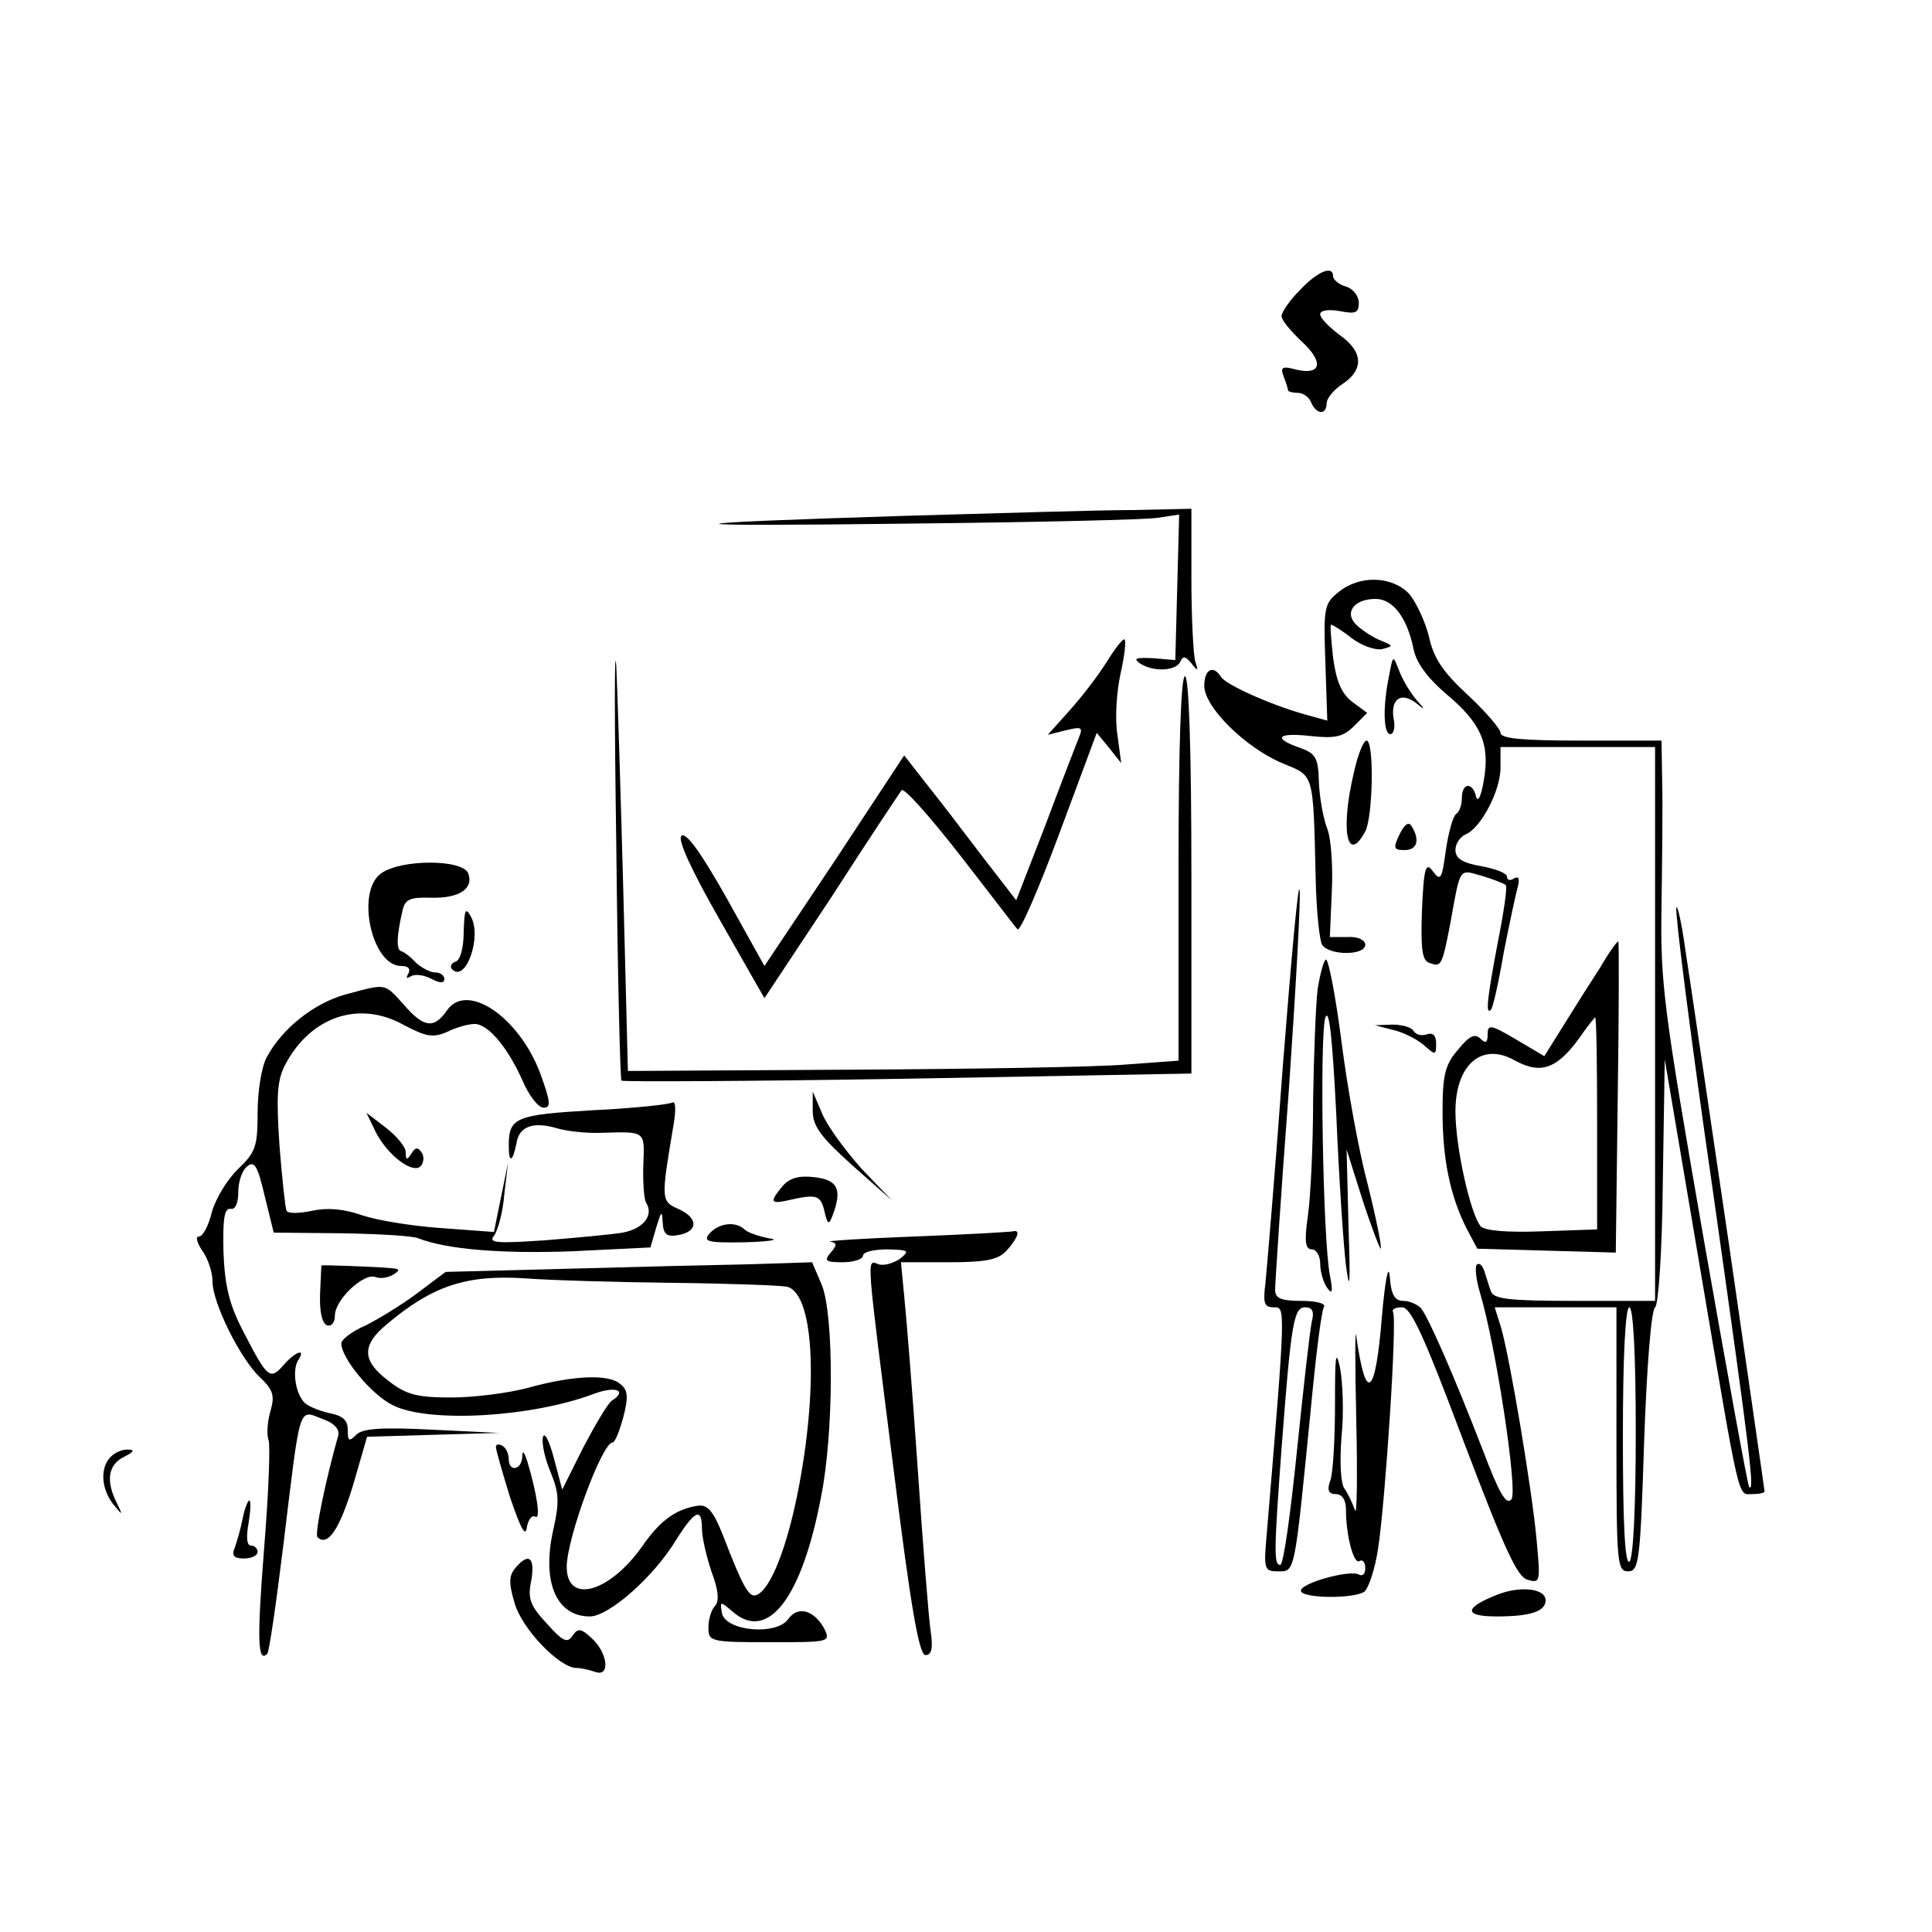 <?xml version="1.0" standalone="no"?>
<!DOCTYPE svg PUBLIC "-//W3C//DTD SVG 20010904//EN"
 "http://www.w3.org/TR/2001/REC-SVG-20010904/DTD/svg10.dtd">
<svg version="1.0" xmlns="http://www.w3.org/2000/svg"
 width="300pt" height="300pt" viewBox="0 0 300 300"
 preserveAspectRatio="xMidYMid meet">
<g transform="translate(0,300) scale(0.1,-0.1)"
fill="#000000" stroke="none">
<path d="M2018 2549 c-16 -16 -28 -34 -28 -40 0 -6 14 -23 31 -39 35 -32 31
-53 -8 -44 -22 6 -25 4 -20 -10 4 -10 7 -20 7 -22 0 -2 7 -4 15 -4 9 0 18 -7
21 -15 8 -19 24 -20 24 -1 0 7 11 21 25 30 33 22 32 50 -5 76 -16 12 -30 26
-30 32 0 6 12 8 30 5 25 -5 30 -3 30 13 0 10 -9 22 -20 25 -11 3 -20 11 -20
16 0 18 -25 7 -52 -22z"/>
<path d="M1405 2199 c-388 -12 -384 -17 10 -12 193 2 365 6 383 9 l33 5 -3
-113 -3 -113 -35 3 c-26 1 -31 0 -20 -8 21 -14 57 -12 63 3 4 9 8 8 17 -3 10
-13 11 -12 6 3 -3 10 -6 68 -6 128 l0 109 -92 -2 c-51 0 -210 -5 -353 -9z"/>
<path d="M2079 2081 c-23 -18 -24 -25 -21 -109 l3 -91 -36 10 c-53 15 -122 46
-129 58 -12 19 -26 12 -26 -14 0 -33 64 -96 121 -120 50 -21 48 -11 52 -180 1
-49 6 -96 10 -102 11 -17 67 -17 67 0 0 7 -11 13 -27 12 l-28 0 3 70 c2 39 -1
83 -7 98 -6 15 -12 48 -13 72 -1 39 -5 45 -30 54 -43 15 -34 24 18 18 38 -4
50 -1 67 16 l20 20 -23 17 c-17 13 -25 32 -30 69 -3 28 -5 51 -3 51 2 0 17 -9
32 -21 16 -12 37 -19 47 -17 18 5 18 5 -1 13 -11 4 -28 15 -37 23 -22 19 -7
42 28 42 27 0 49 -29 59 -78 4 -21 22 -45 50 -69 55 -46 69 -78 59 -135 -4
-24 -9 -35 -12 -25 -5 23 -22 22 -22 -2 0 -11 -4 -22 -9 -25 -5 -4 -12 -29
-16 -57 -6 -44 -8 -48 -20 -32 -11 15 -14 7 -17 -60 -2 -59 0 -78 11 -82 19
-7 20 -6 33 61 16 89 13 84 49 74 17 -5 34 -12 37 -14 3 -3 -3 -43 -12 -88
-16 -85 -20 -115 -11 -106 3 2 12 42 20 89 9 46 19 92 22 103 3 12 1 16 -6 12
-6 -4 -11 -3 -11 3 0 5 -18 12 -40 16 -29 5 -40 12 -40 25 0 10 7 20 15 24 24
9 55 68 55 104 l0 32 120 0 120 0 0 -430 0 -430 -125 0 c-103 0 -126 3 -130
15 -3 8 -7 22 -10 31 -3 9 -8 14 -12 10 -3 -3 -1 -23 5 -43 25 -83 59 -308 49
-321 -8 -10 -19 9 -44 75 -46 119 -84 205 -96 221 -5 6 -18 12 -28 12 -13 0
-19 9 -21 38 -2 21 -7 -5 -12 -60 -10 -127 -25 -139 -40 -33 -2 17 -2 -42 0
-130 2 -88 1 -151 -2 -140 -4 11 -11 26 -16 33 -6 7 -8 39 -5 80 4 37 2 85 -2
107 -7 32 -8 20 -8 -55 0 -53 -3 -106 -7 -118 -6 -16 -3 -22 8 -22 10 0 16 -9
16 -24 0 -40 12 -86 21 -80 5 3 9 -2 9 -11 0 -9 -4 -13 -10 -10 -13 8 -90 -13
-90 -25 0 -12 80 -13 98 -2 7 5 17 35 22 68 11 72 30 356 23 367 -2 4 4 7 14
7 14 0 34 -44 96 -209 63 -166 83 -210 99 -214 20 -6 20 -3 14 62 -7 77 -41
280 -55 329 l-10 32 95 0 94 0 0 -205 c0 -192 1 -205 18 -205 17 0 19 15 25
202 4 114 11 204 17 208 5 3 11 85 12 195 l3 190 54 -319 c64 -378 59 -356 82
-356 11 0 19 2 19 4 0 2 -25 174 -55 382 -31 209 -61 415 -68 459 -6 44 -13
73 -14 65 -2 -9 23 -207 57 -441 58 -409 65 -467 56 -458 -2 2 -34 177 -71
388 -62 357 -67 394 -65 515 1 72 2 159 1 194 l-1 62 -125 0 c-90 0 -125 3
-125 12 0 6 -23 33 -51 59 -38 35 -53 57 -60 90 -6 24 -20 54 -31 67 -27 28
-77 29 -109 3z m461 -1305 c0 -119 -4 -197 -10 -201 -7 -4 -10 63 -10 194 0
127 4 201 10 201 6 0 10 -71 10 -194z"/>
<path d="M957 1685 c2 -197 6 -361 8 -363 2 -2 202 -1 444 3 l441 8 0 308 c0
199 -4 309 -10 309 -6 0 -10 -106 -10 -299 l0 -298 -82 -6 c-46 -4 -238 -7
-428 -8 l-345 -2 -7 274 c-4 151 -9 310 -11 354 -3 44 -3 -82 0 -280z"/>
<path d="M1719 1973 c-13 -21 -39 -55 -58 -76 l-34 -38 28 7 c25 6 27 5 20
-12 -4 -10 -28 -72 -52 -136 l-45 -116 -51 66 c-28 37 -67 88 -87 113 l-36 46
-108 -164 -109 -163 -59 106 c-39 69 -63 103 -70 96 -6 -6 15 -52 60 -131 l69
-121 104 157 c56 87 106 162 109 166 4 4 44 -41 90 -100 46 -59 86 -112 90
-116 4 -4 33 63 65 149 l58 156 19 -23 19 -24 -6 45 c-4 25 -1 67 5 94 6 27 9
51 6 53 -2 2 -14 -13 -27 -34z"/>
<path d="M2157 1951 c-10 -48 -9 -91 2 -91 5 0 8 11 5 24 -5 30 11 42 34 25
16 -13 16 -12 0 6 -9 11 -21 31 -26 45 -9 23 -9 23 -15 -9z"/>
<path d="M2102 1799 c-21 -89 -10 -142 18 -90 12 23 14 141 2 141 -5 0 -14
-23 -20 -51z"/>
<path d="M2173 1704 c-10 -21 -9 -24 8 -24 20 0 24 16 11 37 -5 8 -11 3 -19
-13z"/>
<path d="M592 1644 c-40 -28 -15 -144 31 -144 11 0 15 -4 11 -12 -4 -7 -3 -8
4 -4 6 4 21 2 32 -4 13 -7 20 -7 20 0 0 5 -6 10 -14 10 -8 0 -21 7 -30 15 -8
9 -19 17 -23 18 -8 2 -7 24 2 63 4 18 12 21 45 20 43 -1 66 14 57 38 -9 22
-104 22 -135 0z"/>
<path d="M1992 1345 c-12 -165 -25 -317 -27 -337 -4 -32 -2 -38 13 -38 18 0
19 6 -11 -352 -5 -55 -4 -58 18 -58 26 0 25 -5 50 248 8 85 17 158 21 163 3 5
-13 9 -35 9 -32 0 -41 4 -41 17 0 10 9 148 21 306 11 159 19 301 17 315 -2 15
-13 -108 -26 -273z m45 -397 c-3 -13 -13 -103 -23 -200 -10 -98 -21 -178 -26
-178 -10 0 -10 19 2 181 15 198 19 219 37 219 11 0 14 -7 10 -22z"/>
<path d="M720 1553 c0 -24 -5 -43 -12 -46 -7 -2 -10 -8 -6 -12 21 -22 47 51
29 82 -8 15 -10 10 -11 -24z"/>
<path d="M2485 1498 c-15 -23 -41 -64 -57 -90 l-30 -48 -44 26 c-39 23 -44 24
-44 8 0 -13 -3 -15 -11 -7 -9 9 -18 4 -35 -17 -20 -23 -24 -39 -24 -96 0 -75
12 -131 37 -181 l17 -32 107 -3 108 -3 3 240 c2 132 2 242 1 243 -1 2 -14 -16
-28 -40z m-5 -242 l0 -165 -86 -3 c-55 -2 -89 1 -95 8 -16 20 -39 123 -39 178
0 72 40 108 91 80 43 -24 69 -14 109 45 8 11 16 21 17 21 2 0 3 -74 3 -164z"/>
<path d="M2046 1464 c-3 -26 -6 -104 -7 -173 0 -69 -4 -150 -8 -178 -6 -41 -4
-53 6 -53 7 0 13 -10 13 -22 0 -13 5 -30 11 -38 8 -11 9 -6 4 20 -11 57 -16
374 -7 400 6 16 11 -33 17 -151 4 -96 11 -201 15 -234 6 -45 7 -29 4 60 l-3
120 25 -79 c14 -43 27 -76 28 -75 2 2 -7 47 -20 99 -14 52 -32 152 -41 223 -9
70 -20 127 -24 127 -3 0 -9 -21 -13 -46z"/>
<path d="M537 1456 c-50 -14 -99 -53 -123 -98 -8 -15 -14 -53 -14 -86 0 -52
-3 -61 -30 -87 -17 -16 -35 -46 -41 -67 -5 -21 -14 -38 -20 -38 -6 0 -3 -10 5
-22 9 -12 16 -34 16 -48 0 -33 43 -120 74 -149 20 -19 23 -28 16 -52 -5 -17
-6 -37 -3 -45 3 -8 0 -84 -7 -170 -11 -140 -10 -177 5 -162 3 3 14 79 25 169
27 222 23 210 60 196 20 -7 28 -17 25 -27 -18 -63 -37 -152 -32 -157 16 -15
34 12 55 80 l22 76 102 3 103 3 -104 5 c-79 4 -108 2 -118 -8 -11 -11 -13 -10
-13 8 0 15 -8 22 -30 26 -16 4 -34 11 -39 18 -13 16 -17 49 -8 64 13 19 -4 14
-23 -8 -21 -24 -25 -20 -64 56 -20 39 -27 68 -29 120 -1 51 1 68 11 67 7 -2
12 8 12 26 0 16 6 34 14 40 11 9 16 1 27 -46 l14 -57 105 -1 c58 -1 112 -4
120 -8 44 -17 128 -24 238 -20 l122 6 9 31 c8 26 9 27 10 8 1 -18 6 -23 23
-20 32 5 33 26 3 40 -29 13 -29 13 -9 132 4 23 3 37 -2 34 -5 -3 -61 -9 -124
-12 -119 -7 -130 -11 -130 -55 0 -28 6 -26 12 4 4 26 26 34 63 23 17 -5 48 -8
70 -7 68 2 66 3 64 -49 -1 -27 1 -53 4 -59 13 -20 -4 -41 -36 -47 -18 -3 -72
-8 -122 -12 -74 -5 -87 -4 -78 7 6 8 14 37 16 64 l6 50 -11 -54 -11 -54 -81 6
c-45 3 -100 12 -124 20 -28 10 -54 12 -77 7 -19 -4 -37 -5 -40 0 -2 4 -7 50
-11 101 -5 77 -4 101 9 126 39 74 114 100 183 62 36 -19 46 -21 69 -11 14 7
33 12 42 12 21 0 51 -36 74 -87 10 -24 25 -43 33 -43 12 0 11 9 -5 53 -33 88
-114 143 -145 98 -20 -29 -36 -27 -67 9 -31 34 -26 33 -90 16z"/>
<path d="M2162 1401 c15 -3 37 -14 48 -23 19 -17 20 -17 20 2 0 12 -5 17 -14
14 -8 -3 -17 -1 -21 5 -3 6 -18 10 -33 10 l-27 -1 27 -7z"/>
<path d="M1262 1275 c0 -24 13 -41 62 -85 l61 -54 -47 49 c-25 28 -53 66 -61
85 l-15 35 0 -30z"/>
<path d="M584 1241 c19 -36 57 -64 69 -52 5 5 6 15 2 21 -6 9 -10 9 -16 -1 -7
-11 -9 -11 -9 2 0 8 -14 25 -31 38 l-30 23 15 -31z"/>
<path d="M1215 1158 c-20 -24 -19 -28 8 -22 44 10 51 9 57 -16 5 -22 7 -23 13
-7 15 40 8 55 -28 59 -24 3 -39 -1 -50 -14z"/>
<path d="M1102 1085 c-11 -13 -4 -15 55 -14 37 1 55 4 38 6 -16 3 -34 9 -39
14 -14 13 -39 10 -54 -6z"/>
<path d="M1420 1080 c-80 -3 -139 -7 -131 -8 11 -2 11 -5 1 -17 -11 -13 -8
-15 19 -15 17 0 31 5 31 10 0 6 17 10 38 10 34 -1 35 -2 19 -15 -11 -7 -25
-11 -33 -8 -19 7 -19 19 23 -314 27 -217 40 -293 50 -293 10 0 12 11 8 38 -3
20 -12 134 -20 252 -8 118 -18 239 -21 268 l-5 52 74 0 c59 0 77 4 90 18 18
20 22 33 10 30 -5 -1 -73 -5 -153 -8z"/>
<path d="M499 1035 c0 0 -1 -20 -2 -44 -1 -28 3 -46 11 -49 7 -2 12 5 12 15 0
25 45 67 63 60 8 -3 20 -1 28 4 11 7 10 9 -6 10 -20 2 -104 5 -106 4z"/>
<path d="M885 1030 l-193 -5 -44 -33 c-24 -18 -60 -40 -80 -50 -21 -9 -38 -22
-38 -28 0 -23 47 -80 80 -96 55 -28 216 -19 313 18 33 12 52 5 27 -11 -6 -4
-25 -36 -44 -72 l-33 -66 -13 49 c-7 27 -15 42 -17 32 -2 -9 3 -33 12 -54 13
-32 14 -46 4 -90 -18 -81 5 -134 57 -134 29 0 99 61 134 119 29 46 40 51 40
17 0 -13 7 -43 15 -67 11 -29 12 -46 5 -53 -5 -5 -10 -20 -10 -33 0 -22 3 -23
95 -23 93 0 95 0 85 21 -16 29 -41 36 -56 15 -18 -26 -97 -19 -103 9 -3 19 -3
19 16 3 55 -49 108 20 138 178 20 100 20 283 1 329 l-15 35 -92 -3 c-50 -1
-178 -4 -284 -7z m160 -22 c88 -1 168 -4 177 -6 41 -10 49 -148 19 -308 -18
-96 -45 -164 -67 -171 -11 -4 -21 14 -51 92 -15 38 -24 49 -39 47 -34 -5 -59
-23 -86 -62 -51 -73 -118 -92 -118 -33 0 44 55 193 71 193 4 0 11 18 17 40 8
31 7 42 -5 51 -18 16 -75 13 -143 -6 -30 -8 -83 -15 -119 -15 -53 0 -70 4 -98
26 -41 31 -42 55 -2 88 70 59 123 77 214 71 39 -3 142 -6 230 -7z"/>
<path d="M770 753 c0 -4 10 -39 22 -78 16 -47 24 -63 26 -47 2 12 8 20 13 17
9 -6 3 35 -12 85 -5 16 -8 19 -8 8 -1 -21 -21 -24 -21 -4 0 8 -4 18 -10 21 -5
3 -10 3 -10 -2z"/>
<path d="M172 738 c-17 -17 -15 -50 4 -74 15 -18 15 -18 5 3 -17 34 -13 59 12
71 14 7 17 11 7 11 -9 1 -21 -4 -28 -11z"/>
<path d="M377 643 c-3 -16 -9 -36 -12 -45 -6 -14 -2 -18 14 -18 12 0 21 5 21
10 0 6 -5 10 -10 10 -7 0 -8 13 -4 35 3 19 4 35 1 35 -2 0 -7 -12 -10 -27z"/>
<path d="M800 565 c-10 -12 -10 -24 -1 -54 11 -40 70 -101 96 -101 7 0 20 -3
29 -6 24 -9 20 29 -5 52 -17 16 -22 16 -30 4 -8 -12 -15 -9 -40 19 -26 28 -30
39 -24 67 6 36 -4 44 -25 19z"/>
<path d="M2323 523 c-50 -20 -50 -33 1 -33 53 0 76 8 76 25 0 19 -41 23 -77 8z"/>
</g>
</svg>
